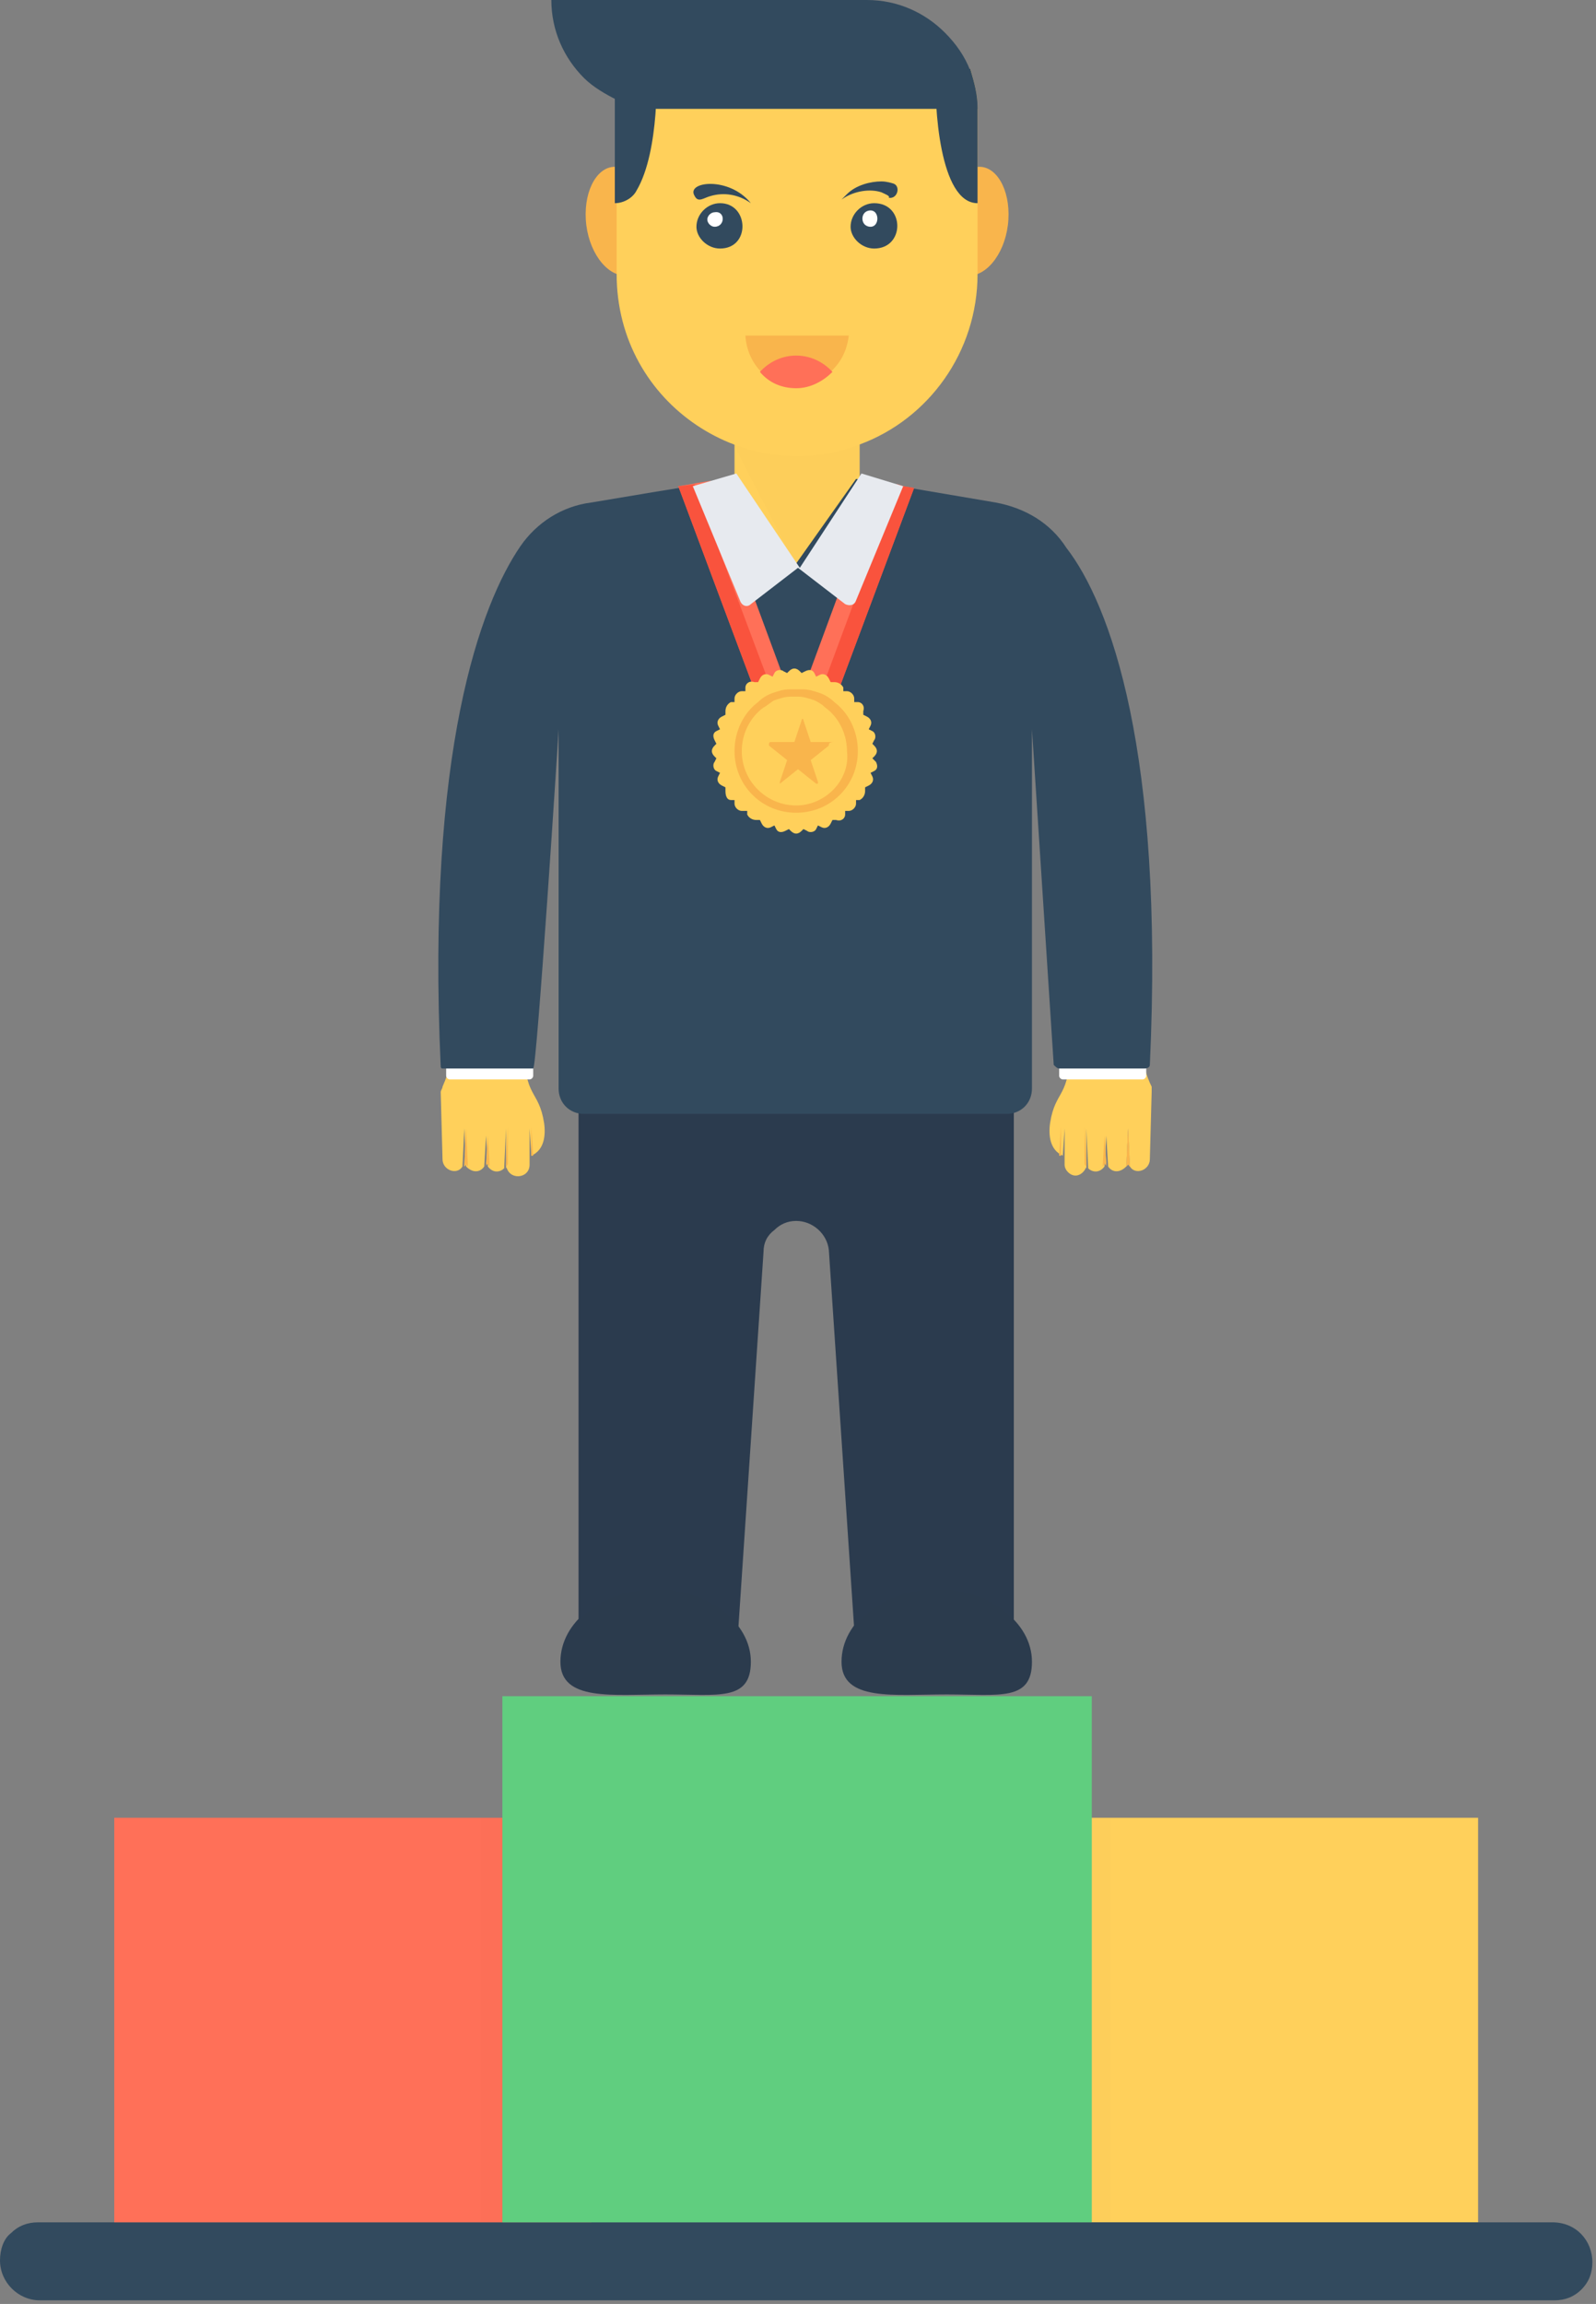 <svg width="88" height="127" viewBox="0 0 88 127" fill="none" xmlns="http://www.w3.org/2000/svg">
<rect x="0" y="0" width="88" height="127" fill="#808080" stroke="none"/>
<path d="M63.4 63.9C63.4 64.5 62.6 64.8 62.3 64.3L62.2 62.2L62.1 64.3C61.7 64.7 61.3 64.6 61.1 64.3L61 62.6L60.9 64.3C60.6 64.7 60.2 64.6 60 64.4L59.9 62.2V64.2C59.9 64.5 59.6 64.8 59.3 64.8C59 64.8 58.7 64.5 58.7 64.2V62.2L58.6 63.7C57.9 63.4 57.8 62.6 57.9 61.9C58.2 60 59 60.6 59 57.6H63V57.9C63 58.6 63.2 59.3 63.5 59.9C63.5 59.9 63.5 59.9 63.5 60C63.5 60.1 63.5 60.2 63.5 60.2L63.4 63.9Z" fill="#FFD05B"/>
<path d="M63.2 58.1V59.3C63.2 59.4 63.1 59.5 63 59.5H58.6C58.5 59.5 58.4 59.4 58.4 59.3V58.1H63.2Z" fill="white"/>
<path d="M58.4 63.6L58.5 62.1V63.7C58.4 63.7 58.4 63.7 58.4 63.6Z" fill="#FFD05B"/>
<path d="M59.801 62.2L59.901 64.4C59.801 64.3 59.801 64.3 59.801 64.2V62.2Z" fill="#FFD05B"/>
<path d="M60.901 62.5L61.001 64.2C61.001 64.1 60.901 64.1 60.901 64C60.901 64 60.901 64.1 60.801 64.2L60.901 62.5Z" fill="#FFD05B"/>
<path d="M62.301 64.3C62.201 64.2 62.201 64.2 62.201 64.1C62.201 64.2 62.201 64.2 62.101 64.3L62.201 62.2L62.301 64.3Z" fill="#FFD05B"/>
<path d="M59.901 64.3C59.801 64.2 59.801 64.2 59.801 64.1V62.1L59.901 64.3Z" fill="#F9B54C"/>
<path d="M61.001 64.3C61.001 64.2 60.901 64.2 60.901 64.1C60.901 64.2 60.801 64.3 60.801 64.3L60.901 62.6L61.001 64.3Z" fill="#F9B54C"/>
<path d="M62.301 64.3C62.201 64.2 62.201 64.2 62.201 64.1C62.201 64.2 62.201 64.2 62.101 64.3L62.201 62.2L62.301 64.3Z" fill="#F9B54C"/>
<path d="M58.5 62.1V63.7H58.4L58.5 62.1Z" fill="#F9B54C"/>
<path d="M24.4 63.9C24.4 64.5 25.2 64.8 25.5 64.3L25.6 62.2L25.7 64.3C26.1 64.7 26.5 64.6 26.7 64.3L26.8 62.6L26.9 64.3C27.2 64.7 27.6 64.6 27.8 64.4L27.9 62.2V64.2C28 65.1 29.2 65 29.2 64.2V62.2L29.3 63.7C30 63.4 30.1 62.6 30 61.9C29.7 60 28.9 60.6 28.9 57.6H24.9C24.9 58.4 24.8 59 24.4 59.9C24.4 60 24.3 60.1 24.3 60.2L24.4 63.9Z" fill="#FFD05B"/>
<path d="M24.6 58.1V59.3C24.6 59.4 24.7 59.5 24.8 59.5H29.2C29.3 59.5 29.4 59.4 29.4 59.3V58.1H24.6Z" fill="white"/>
<path d="M29.4 63.6L29.3 62.1V63.7C29.4 63.7 29.4 63.7 29.4 63.6Z" fill="#FFD05B"/>
<path d="M27.999 62.2L27.899 64.4C27.999 64.3 27.999 64.3 27.999 64.2V62.2Z" fill="#FFD05B"/>
<path d="M26.9 62.5L26.8 64.2C26.8 64.1 26.9 64.1 26.9 64C26.9 64 26.9 64.1 27 64.2L26.9 62.5Z" fill="#FFD05B"/>
<path d="M25.6 64.3C25.7 64.2 25.7 64.2 25.7 64.1C25.7 64.2 25.7 64.2 25.8 64.3L25.7 62.2L25.6 64.3Z" fill="#FFD05B"/>
<path d="M27.899 64.3C27.999 64.2 27.999 64.2 27.999 64.1V62.1L27.899 64.3Z" fill="#F9B54C"/>
<path d="M26.8 64.3C26.8 64.2 26.9 64.2 26.9 64.1C26.9 64.2 27 64.3 27 64.3L26.9 62.6L26.8 64.3Z" fill="#F9B54C"/>
<path d="M25.6 64.3C25.7 64.2 25.7 64.2 25.7 64.1C25.7 64.2 25.7 64.2 25.8 64.3L25.7 62.2L25.6 64.3Z" fill="#F9B54C"/>
<path d="M29.3 62.1V63.7H29.4L29.3 62.1Z" fill="#F9B54C"/>
<path d="M40.6 91.4L42.1 69C42.1 68.5 42.3 68.1 42.7 67.8C43 67.5 43.4 67.3 43.9 67.3C44.8 67.3 45.6 68 45.7 68.9L47.2 91.3H55.9V54.8H31.9V91.3H40.6V91.4Z" fill="#2B3B4E"/>
<path d="M47.4 22.7V27.7C47.4 29.6 45.9 31.2 44 31.2C42.1 31.2 40.5 29.6 40.5 27.7V22.7H47.4Z" fill="#FFD05B"/>
<path d="M63.4 58.7C63.4 58.8 63.3 58.9 63.1 58.9H58.4C58.3 58.9 58.2 58.8 58.1 58.7L56.9 40.2V60C56.9 60.8 56.3 61.4 55.5 61.4H32.2C31.4 61.4 30.8 60.8 30.8 60V40.2C30.8 40.4 29.6 58.9 29.4 58.9H24.4C24.3 58.9 24.3 58.8 24.3 58.8C23.5 41.4 26.5 33.3 28.7 30.1C29.6 28.8 31 27.9 32.6 27.7C39.1 26.6 37.6 26.9 40.4 26.4L43.8 31.2L47.2 26.4L49.6 26.8L54.9 27.7C56.5 28 57.9 28.8 58.8 30.2C61.2 33.3 64.2 41.4 63.4 58.7Z" fill="#324A5E"/>
<g opacity="0.1">
<path opacity="0.1" d="M47.4 22.7V26L43.9 31.2L40.4 24.4V22.7H47.4Z" fill="black"/>
</g>
<path d="M55.601 12.1C55.501 13.8 54.501 15.2 53.401 15.2C52.301 15.2 51.501 13.8 51.701 12.1C51.901 10.4 52.801 9.2 53.901 9.2C54.901 9.1 55.701 10.4 55.601 12.1Z" fill="#F9B54C"/>
<path d="M32.3 12.1C32.401 13.8 33.4 15.2 34.5 15.2C35.6 15.2 36.4 13.8 36.2 12.1C36 10.4 35.1 9.2 34 9.2C33 9.1 32.2 10.4 32.3 12.1Z" fill="#F9B54C"/>
<path d="M53.9 6V15.1C53.9 19.4 51.2 23.1 47.4 24.5C41.3 26.9 34 22.4 34 15.1V3.8H53.5C53.7 4.5 53.9 5.2 53.9 6Z" fill="#FFD05B"/>
<path d="M53.9 6H36.5C36.4 6 36.3 6 36.2 6C35.4 6 34.7 5.8 34 5.5C33.4 5.2 32.7 4.8 32.2 4.3C31.1 3.2 30.4 1.7 30.4 0H47.8C49.5 0 51 0.7 52.1 1.8C52.7 2.4 53.2 3.1 53.5 3.9C53.7 4.5 53.9 5.2 53.9 6Z" fill="#324A5E"/>
<path d="M48.2 13.7C47.5 13.7 46.9 13.1 46.9 12.5C46.9 11.8 47.5 11.2 48.2 11.2C49.9 11.2 49.9 13.7 48.2 13.7Z" fill="#324A5E"/>
<path d="M48.001 12.5C47.401 12.5 47.401 11.6 48.001 11.6C48.501 11.6 48.501 12.5 48.001 12.5Z" fill="white"/>
<path d="M48.6 10.6C48 10.4 47.1 10.5 46.4 11C46.4 11 46.5 10.9 46.7 10.7C47.2 10.2 48 10 48.6 10C48.9 10 49.2 10.1 49.2 10.1C49.7 10.2 49.5 11 49 10.9C49.1 10.8 48.8 10.7 48.6 10.6Z" fill="#324A5E"/>
<path d="M39.7 13.7C39 13.7 38.4 13.1 38.4 12.5C38.4 11.8 39 11.2 39.7 11.2C41.3 11.2 41.4 13.7 39.7 13.7Z" fill="#324A5E"/>
<path d="M39.4 12.5C39.2 12.5 39 12.3 39 12.1C39 11.9 39.2 11.7 39.4 11.7C40 11.6 40 12.5 39.4 12.5Z" fill="white"/>
<path d="M41.4 11.2C40.7 10.7 39.9 10.6 39.2 10.8C38.8 10.9 38.5 11.2 38.3 10.8C37.8 10 40.2 9.7 41.4 11.2Z" fill="#324A5E"/>
<path d="M53.9 6V11.2C51.8 11.2 51.5 5.8 51.6 3.8H53.5C53.7 4.5 53.9 5.2 53.9 6Z" fill="#324A5E"/>
<path d="M35.1 10.5C34.9 10.9 34.4 11.2 33.9 11.2V3.8H36.2C36.2 3.8 36.4 8.3 35.1 10.5Z" fill="#324A5E"/>
<path d="M46.8 18.5C46.7 19.3 46.4 19.9 45.9 20.4C45.4 20.9 44.7 21.3 43.9 21.3C42.4 21.3 41.2 20.1 41.1 18.5H46.8Z" fill="#F9B54C"/>
<path d="M45.9 20.5C45.4 21 44.7 21.4 43.9 21.4C43.1 21.4 42.4 21.1 41.9 20.5C43 19.3 44.8 19.3 45.9 20.5Z" fill="#FF7058"/>
<path d="M41.4 91.6C41.4 93.8 39.6 93.4 36.7 93.4C33.8 93.4 30.9 93.8 30.9 91.6C30.9 89.4 33.2 87.6 36.1 87.6C39 87.6 41.4 89.4 41.4 91.6Z" fill="#2B3B4E"/>
<g opacity="0.1">
<path opacity="0.1" d="M41.4 91.6C41.4 93.8 39.1 93.4 36.2 93.4C33.3 93.4 31 93.8 31 91.6C31 89.4 33.3 87.6 36.2 87.6C39 87.6 41.4 89.4 41.4 91.6Z" fill="black"/>
</g>
<path d="M56.9 91.6C56.9 93.8 55.1 93.4 52.2 93.4C49.3 93.4 46.4 93.8 46.4 91.6C46.4 89.4 48.7 87.6 51.6 87.6C54.5 87.6 56.9 89.4 56.9 91.6Z" fill="#2B3B4E"/>
<g opacity="0.1">
<path opacity="0.1" d="M56.9 91.6C56.9 93.8 54.6 93.4 51.7 93.4C48.8 93.4 46.5 93.8 46.5 91.6C46.5 89.4 48.8 87.6 51.7 87.6C54.5 87.6 56.9 89.4 56.9 91.6Z" fill="black"/>
</g>
<path d="M81.5 100.2H55.2V122.5H81.5V100.2Z" fill="#FFD05B"/>
<path d="M87.8 124.7C87.8 125.3 87.6 125.8 87.2 126.2C86.8 126.6 86.3 126.8 85.7 126.8H2.2C1 126.8 0 125.8 0 124.6C0 124 0.2 123.4 0.6 123.1C1 122.7 1.5 122.5 2.1 122.5H85.6C86.9 122.5 87.8 123.5 87.8 124.7Z" fill="#324A5E"/>
<path d="M32.6 100.2H6.3V122.5H32.6V100.2Z" fill="#FF7058"/>
<g opacity="0.1">
<path opacity="0.1" d="M32.5 100.2H26.5V122.5H32.5V100.2Z" fill="black"/>
</g>
<g opacity="0.1">
<path opacity="0.1" d="M61.2 100.2H55.2V122.5H61.2V100.2Z" fill="black"/>
</g>
<path d="M60.2 93.5H27.7V122.5H60.2V93.5Z" fill="#60CE7F"/>
<path d="M50.4 26.9L46.4 37.6L46 38.7L45.9 39H43.9L44.1 38.5L44.3 38L44.7 36.9L48.5 26.6L49.5 26.7L49.8 26.8L50.4 26.9Z" fill="#FF7058"/>
<path d="M50.4 26.9L46.4 37.6L46 38.7L45.9 39H44.9L45 38.7L45.2 38.3L45.6 37.2L49.5 26.7L49.8 26.8L50.4 26.9Z" fill="#F9533D"/>
<path d="M43.9 39H41.9L41.8 38.7L41.4 37.5L37.4 26.8C39.3 26.5 37.3 26.8 39.2 26.5L43 36.8L43.4 37.9L43.5 38.3L43.9 39Z" fill="#FF7058"/>
<path d="M42.9 39H41.9L41.8 38.7L41.4 37.5L37.4 26.8C37.6 26.8 38.2 26.7 38.3 26.7L42.2 37.1L42.6 38.2L42.7 38.6L42.9 39Z" fill="#F9533D"/>
<path d="M48.3 42C48.4 42.2 48.4 42.4 48.2 42.5L48 42.6L48.1 42.8C48.2 43 48.1 43.2 47.9 43.3L47.7 43.4V43.6C47.7 43.8 47.6 44 47.4 44.1H47.2V44.3C47.2 44.5 47 44.7 46.8 44.7H46.6V44.9C46.6 45.1 46.4 45.3 46.1 45.2H45.9L45.8 45.4C45.7 45.6 45.5 45.7 45.3 45.6L45.1 45.5L45 45.7C44.9 45.9 44.6 45.9 44.5 45.8L44.3 45.7L44.2 45.8C44 46 43.8 46 43.6 45.8L43.5 45.7L43.3 45.8C43.1 45.9 42.9 45.9 42.8 45.7L42.7 45.5L42.5 45.6C42.3 45.7 42.1 45.6 42 45.4L41.9 45.2H41.7C41.5 45.2 41.3 45.1 41.2 44.9V44.7H40.9C40.7 44.7 40.5 44.5 40.5 44.3V44.1H40.3C40.1 44.1 40 43.9 40 43.6V43.4L39.8 43.3C39.6 43.2 39.5 43 39.6 42.8L39.7 42.6L39.5 42.5C39.3 42.4 39.3 42.1 39.4 42L39.5 41.8L39.4 41.7C39.2 41.5 39.2 41.3 39.4 41.1L39.5 41L39.4 40.8C39.3 40.6 39.3 40.4 39.5 40.3L39.7 40.2L39.6 40C39.5 39.8 39.6 39.6 39.8 39.5L40 39.4V39.2C40 39 40.1 38.8 40.3 38.7H40.5V38.5C40.5 38.3 40.7 38.1 40.9 38.1H41.1V37.9C41.1 37.7 41.3 37.5 41.6 37.6H41.8L41.9 37.4C42 37.2 42.2 37.1 42.4 37.2L42.6 37.3L42.7 37.1C42.8 36.9 43.1 36.9 43.2 37L43.4 37.1L43.5 37C43.7 36.8 43.9 36.8 44.1 37L44.2 37.1L44.4 37C44.6 36.9 44.8 36.9 44.9 37.1L45 37.3L45.2 37.2C45.4 37.1 45.6 37.2 45.7 37.4L45.8 37.6H46C46.2 37.6 46.4 37.7 46.5 37.9V38.1H46.7C46.9 38.1 47.1 38.3 47.1 38.5V38.7H47.3C47.5 38.7 47.7 38.9 47.6 39.2V39.4L47.8 39.5C48 39.6 48.1 39.8 48 40L47.9 40.2L48.1 40.3C48.3 40.4 48.3 40.7 48.2 40.8L48.1 41L48.2 41.1C48.4 41.3 48.4 41.5 48.2 41.7L48.1 41.8L48.3 42Z" fill="#FFD05B"/>
<path d="M46 38.7C45.8 38.5 45.5 38.3 45.2 38.2C44.9 38.1 44.6 38 44.3 38C44.2 38 44.1 38 43.9 38C43.8 38 43.7 38 43.5 38C43.2 38 42.9 38.1 42.6 38.2C42.3 38.3 42 38.5 41.8 38.7C41 39.3 40.5 40.3 40.5 41.4C40.5 43.3 42 44.8 43.9 44.8C45.8 44.8 47.3 43.3 47.3 41.4C47.3 40.3 46.8 39.3 46 38.7ZM43.9 44.4C42.3 44.4 40.9 43.1 40.9 41.4C40.9 40.4 41.4 39.5 42.1 39C42.3 38.9 42.5 38.7 42.7 38.6C43 38.5 43.3 38.4 43.6 38.4C43.7 38.4 43.7 38.4 43.8 38.4C43.9 38.4 43.9 38.4 44 38.4C44.3 38.4 44.6 38.5 44.9 38.6C45.1 38.7 45.3 38.8 45.5 39C46.2 39.5 46.7 40.4 46.7 41.4C46.9 43 45.5 44.4 43.9 44.4Z" fill="#F9B54C"/>
<path d="M45.7 41.1L44.7 41.9L45.1 43.1V43.2H45L44 42.4L43 43.2V43.1L43.4 41.9L42.4 41.1V41C42.4 41 42.4 40.9 42.5 40.9H43.8L44.2 39.7C44.2 39.6 44.3 39.6 44.3 39.7L44.7 40.9H46C45.7 40.9 45.7 41 45.7 41.1C45.7 41 45.7 41.1 45.7 41.1Z" fill="#F9B54C"/>
<path d="M49.8 26.8L47.2 33.1C47.1 33.4 46.8 33.4 46.6 33.3L44 31.3L41.4 33.3C41.2 33.5 40.9 33.4 40.8 33.1L38.2 26.8L40.6 26.1L44.1 31.3L47.5 26.1L49.8 26.8Z" fill="#E7EAEF"/>
</svg>
